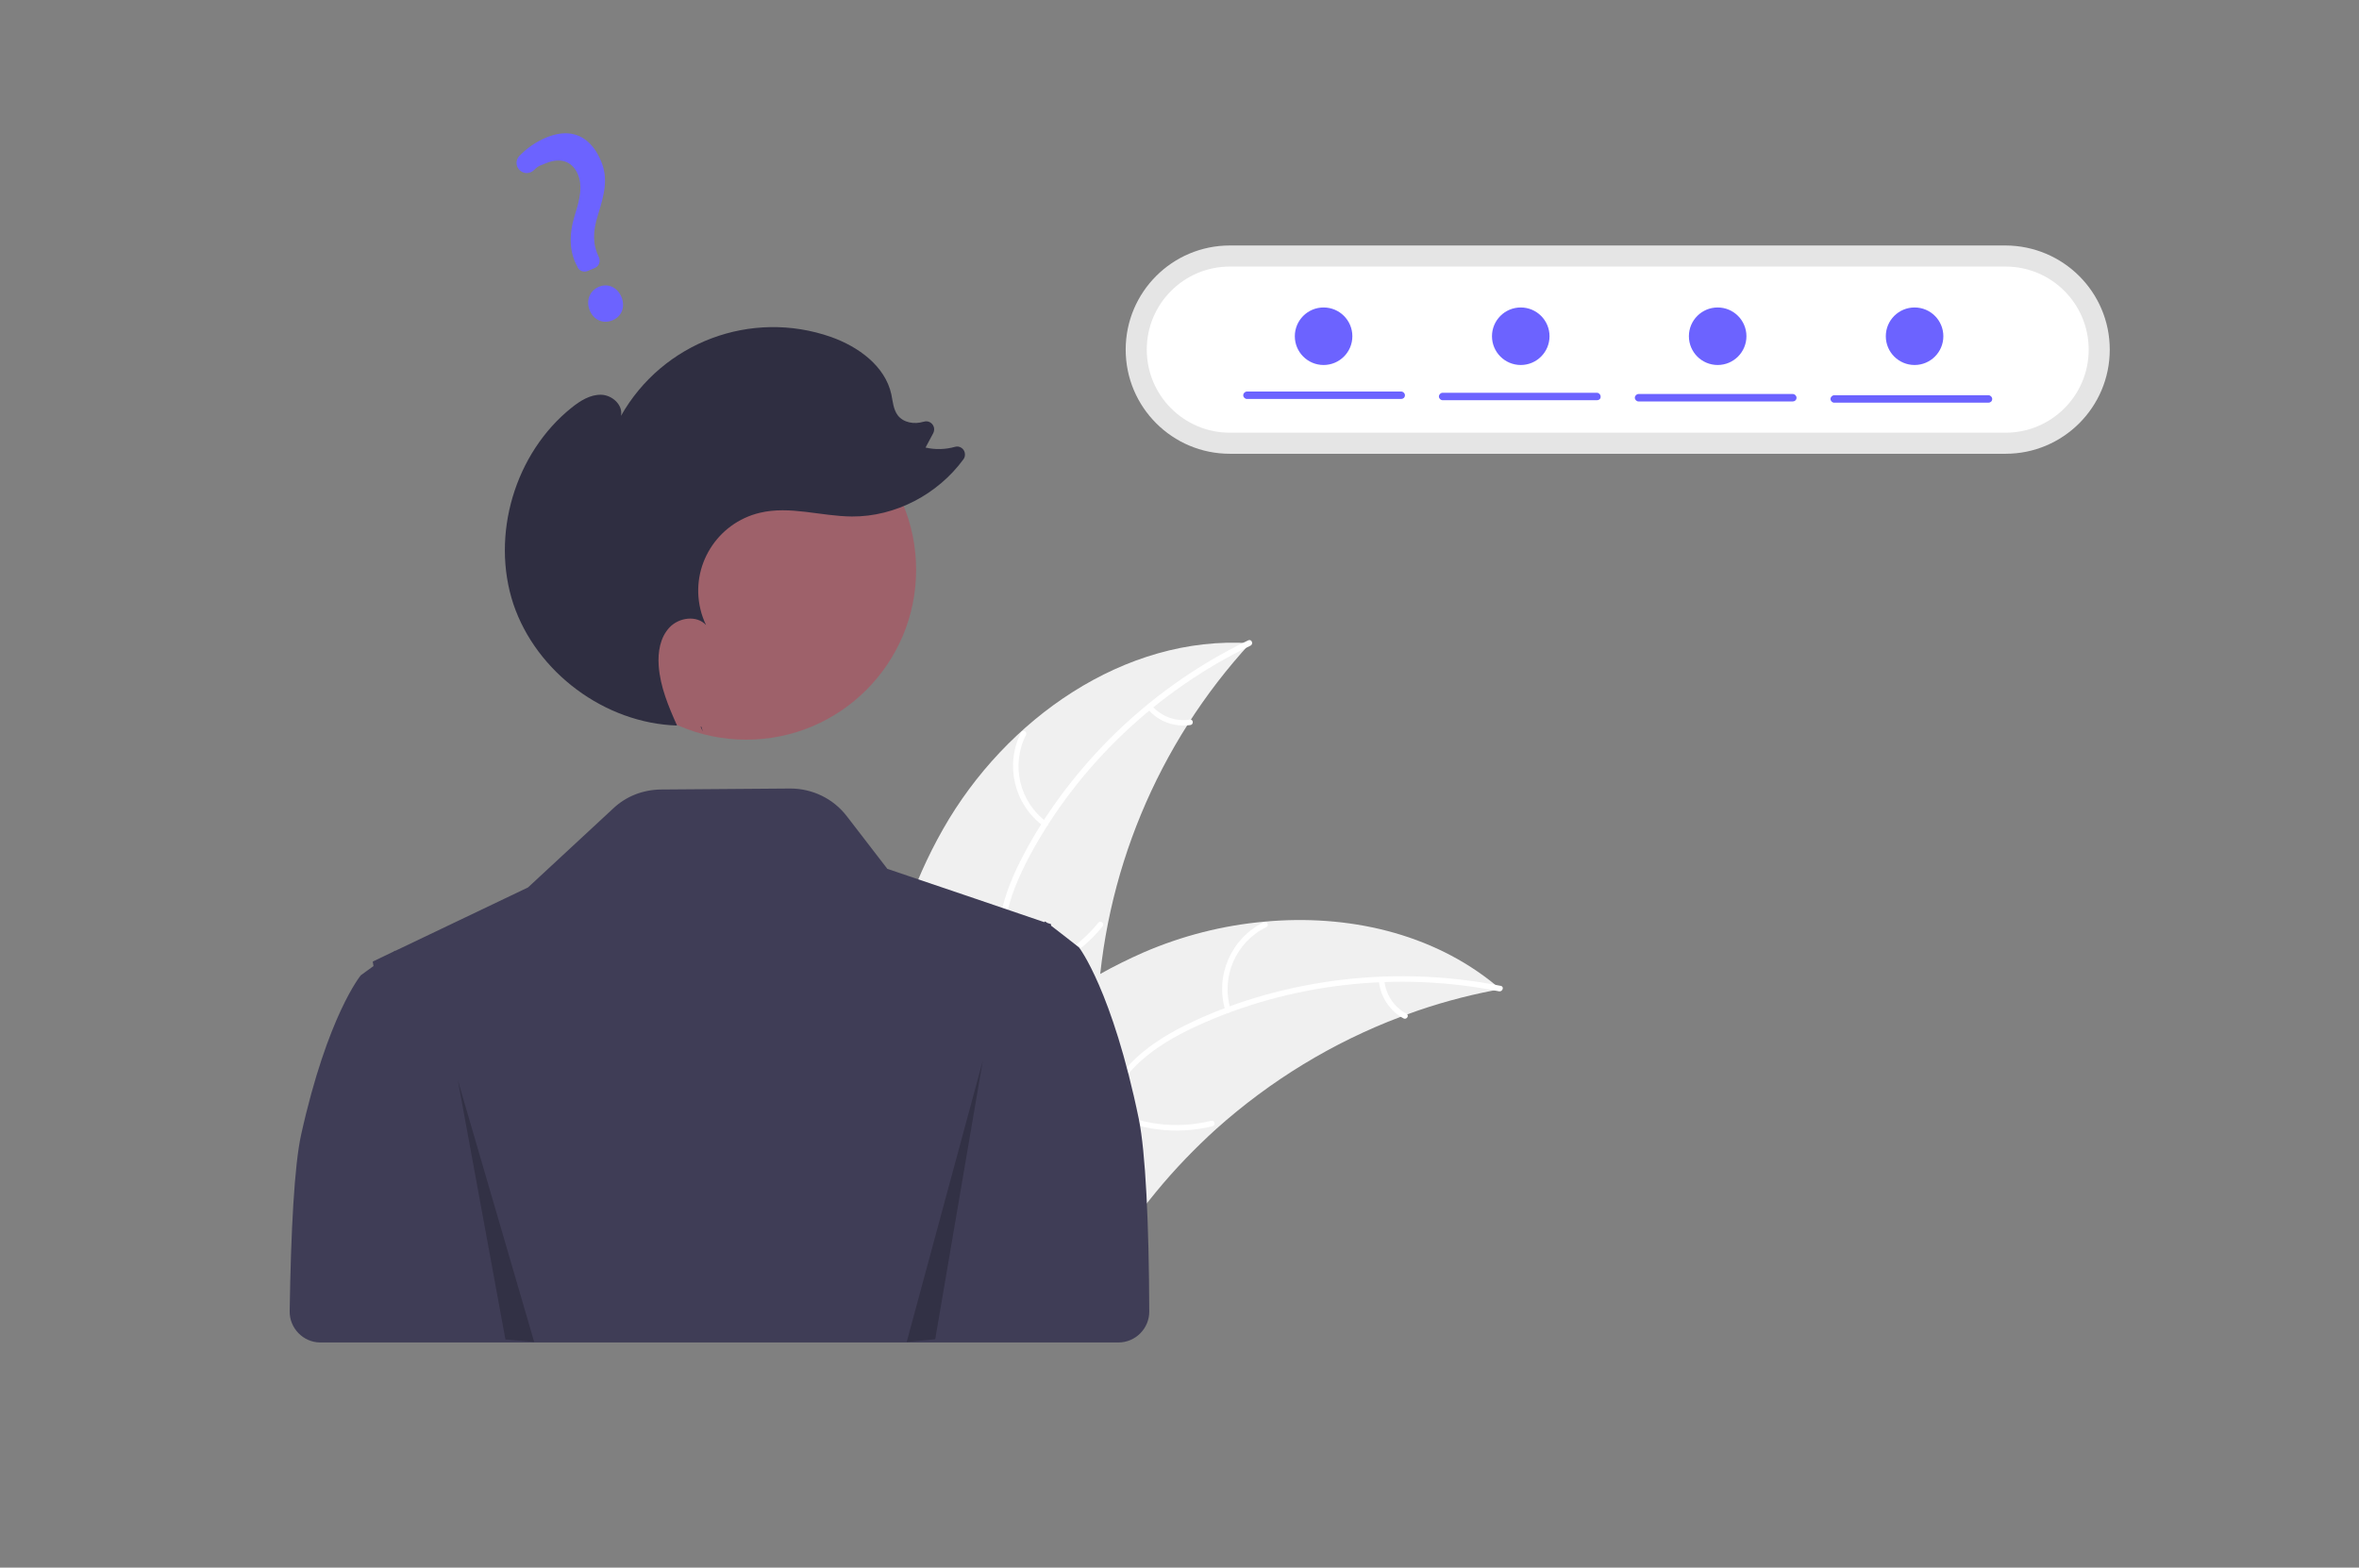 <?xml version="1.0" encoding="utf-8"?>
<!-- Generator: Adobe Illustrator 25.2.1, SVG Export Plug-In . SVG Version: 6.00 Build 0)  -->
<svg version="1.1" id="currentIllo" xmlns="http://www.w3.org/2000/svg" xmlns:xlink="http://www.w3.org/1999/xlink" x="0px"
	 y="0px" viewBox="0 0 951.2 632.2" style="enable-background:new 0 0 951.2 632.2;" xml:space="preserve">
<rect x="0" y="0" width="951.2" height="632.2" fill="#808080" stroke="none"/>
<style type="text/css">
	.st0{fill:#F0F0F0;}
	.st1{fill:#FFFFFF;}
	.st2{fill:#3F3D56;}
	.st3{fill:#E5E5E5;}
	.st4{fill:#9E616A;}
	.st5{fill:#2F2E41;}
	.st6{opacity:0.2;enable-background:new    ;}
	.st7{fill:#6C63FF;}
</style>
<path class="st0" d="M380.3,334.3c25.1-44.2,73.1-78.2,123.8-74.9c-37.4,40.7-59.3,93.4-61.6,148.6c-0.8,21.3,0.5,45.1-13.7,61.1
	c-8.8,9.9-22.3,14.7-35.5,15.8c-13.2,1-26.5-1.4-39.5-3.8l-3.2,1C349.4,431.2,355.1,378.5,380.3,334.3z"/>
<path class="st1" d="M504.2,260.4c-37.5,18.1-69.5,48.2-89.2,85.1c-4.2,8-7.9,16.4-9.4,25.3c-1.6,8.9-0.5,17.4,2.6,25.9
	c2.8,7.8,6.5,15.4,7.4,23.7c0.9,8.7-2.3,16.9-8.1,23.4c-7.1,7.9-16.6,12.9-26.1,17.3c-10.5,5-21.5,10-29,19.3
	c-0.9,1.1-2.6-0.3-1.7-1.5c13-16.2,35.1-19.2,50.5-32.3c7.2-6.1,12.6-14.4,12.2-24.1c-0.3-8.5-4.2-16.3-7-24.2
	c-3-8.2-4.5-16.5-3.5-25.2c1.1-9,4.4-17.6,8.4-25.6c9.1-18.1,21.5-34.7,35.7-49.1c16.4-16.5,35.4-30.1,56.4-40.2
	C504.8,257.7,505.5,259.8,504.2,260.4L504.2,260.4z"/>
<path class="st1" d="M420.8,333.2c-11.9-8.7-15.7-24.7-9.1-37.8c0.7-1.3,2.7-0.3,2,1c-6.2,12.2-2.6,27.2,8.5,35.2
	C423.4,332.3,421.9,334,420.8,333.2z"/>
<path class="st1" d="M406.2,393c14.4-2.1,27.5-9.6,36.7-20.9c0.9-1.1,2.6,0.3,1.7,1.5c-9.6,11.8-23.2,19.5-38.2,21.7
	C404.9,395.4,404.8,393.2,406.2,393L406.2,393z"/>
<path class="st1" d="M464.6,284.8c3.8,4.2,9.5,6.3,15.2,5.4c1.4-0.2,1.6,2,0.2,2.2c-6.3,0.9-12.6-1.3-16.8-6
	c-0.4-0.4-0.5-1.1-0.1-1.6C463.4,284.4,464.1,284.4,464.6,284.8L464.6,284.8z"/>
<path class="st0" d="M605.1,398.9c-0.9,0.2-1.8,0.3-2.7,0.5c-11.9,2.3-23.6,5.5-35,9.7c-0.9,0.3-1.8,0.6-2.7,1
	c-27.3,10.3-52.5,25.7-74.3,45.2c-8.6,7.8-16.7,16.2-24.1,25.2c-10.2,12.4-20.2,26.7-33.5,34.8c-1.4,0.9-2.8,1.6-4.3,2.3L352,485.8
	c-0.1-0.2-0.3-0.3-0.4-0.5l-3.1-1.1c0.3-0.5,0.7-1,1.1-1.5c0.2-0.3,0.4-0.6,0.6-0.8c0.1-0.2,0.3-0.4,0.4-0.6c0-0.1,0.1-0.1,0.1-0.2
	c0.1-0.2,0.2-0.3,0.3-0.5c2.1-2.8,4.2-5.6,6.3-8.4c0,0,0,0,0,0c16.2-21.2,34.2-41.3,54.8-57.9c0.6-0.5,1.2-1,1.9-1.5
	c9.3-7.5,19.2-14.2,29.6-20c5.7-3.2,11.6-6.1,17.5-8.7c15.5-6.7,31.9-10.9,48.7-12.4c33.5-3.1,67.6,4.5,93.3,25.6
	C603.8,397.8,604.5,398.3,605.1,398.9z"/>
<path class="st1" d="M604.5,399.8c-40.8-8.2-84.6-3.3-122.4,14.2c-8.2,3.8-16.2,8.4-22.8,14.5c-6.6,6.2-10.9,13.6-13.5,22.2
	c-2.4,7.9-4,16.2-8.3,23.3c-4.5,7.5-12,12.1-20.6,13.8c-10.4,2.1-21,0.3-31.3-1.8c-11.4-2.4-23.2-5-34.7-2c-1.4,0.4-1.9-1.8-0.5-2.2
	c20.1-5.1,39.6,5.8,59.8,4.7c9.4-0.5,18.7-3.9,24.3-11.9c4.9-7,6.5-15.5,8.9-23.5c2.5-8.4,6.3-15.9,12.4-22.2
	c6.3-6.5,14.1-11.4,22.1-15.4c18.2-9,38.1-14.8,58.1-17.7c23-3.3,46.4-2.7,69.2,1.8C606.6,397.9,605.9,400,604.5,399.8L604.5,399.8z
	"/>
<path class="st1" d="M494.1,407.6c-4.3-14.1,2.3-29.2,15.5-35.7c1.3-0.6,2.3,1.4,1,2c-12.3,6-18.4,20.1-14.4,33.2
	C496.7,408.5,494.5,409,494.1,407.6L494.1,407.6z"/>
<path class="st1" d="M446.5,446.6c12.8,7,27.7,8.9,41.9,5.4c1.4-0.4,1.9,1.8,0.5,2.2c-14.7,3.6-30.3,1.6-43.6-5.7
	C444,447.8,445.2,445.9,446.5,446.6z"/>
<path class="st1" d="M558.2,395.3c0.5,5.7,3.8,10.8,8.9,13.5c1.3,0.7,0.1,2.6-1.2,1.9c-5.5-3-9.2-8.6-9.9-14.9
	c-0.1-0.6,0.3-1.2,0.9-1.3C557.5,394.3,558.1,394.7,558.2,395.3L558.2,395.3z"/>
<path class="st2" d="M459.2,451.3c-10.7-51.9-24.1-69.2-24.1-69.2l-5.1-4l-6.2-4.8l0-0.6l-1.5-0.5L422,372l-0.6-0.4l-0.1,0.1
	l-0.2,0.2l-27.9-9.5l-35.4-12l-16.4-21.3c-5.4-7-13.8-11.1-22.7-11.1l-52.3,0.4c-7.1,0.1-13.9,2.7-19.1,7.6l-34.4,31.9l-53.6,25.6
	l-0.1-0.1l-0.6,0.4l-8.3,4l0.3,1.8l-5.1,3.7c0,0-13.4,16.1-24.1,64.4c-2.7,12.3-4.1,38.6-4.6,71.1c-0.1,6.8,5.4,12.5,12.2,12.6
	c0.1,0,0.1,0,0.2,0h286.1v0h35.7c6.8,0,12.4-5.6,12.4-12.4c0-0.1,0-0.1,0-0.2C463.3,493.3,461.9,464.6,459.2,451.3z"/>
<path class="st3" d="M495.9,99c-23.2,0-42,18.8-42,42c0,23.2,18.8,42,42,42c0,0,0,0,0,0h312.8c23.2,0,42-18.8,42-42
	c0-23.2-18.8-41.9-42-42H495.9z"/>
<path class="st1" d="M495.9,107.5c-18.5,0-33.5,15-33.5,33.5c0,18.5,15,33.5,33.5,33.5c0,0,0,0,0,0h312.8c18.5,0,33.5-15,33.5-33.5
	c0-18.5-15-33.5-33.5-33.5H495.9z"/>
<circle id="e096411a-cdc3-4e6d-bbd4-4630e1fee17e" class="st4" cx="300.9" cy="229.8" r="68.5"/>
<path class="st5" d="M283.4,295c-0.3-0.6-0.6-1.3-0.9-1.9c0.1,0,0.2,0,0.3,0L283.4,295z"/>
<path class="st5" d="M230.5,164.4c3.5-2.8,7.5-5.3,11.9-5.2c4.4,0.1,8.9,4.1,8,8.5c16.8-29.7,52.5-43.1,84.7-31.8
	c11,3.9,21.8,11.7,24.3,23.1c0.6,2.9,0.8,6.1,2.6,8.5c2.3,3,6.7,3.7,10.3,2.6c0,0,0.1,0,0.1,0c1.7-0.6,3.5,0.3,4.1,2
	c0.3,0.8,0.2,1.8-0.2,2.6l-3.1,5.8c3.9,0.9,8,0.8,11.9-0.3c1.7-0.5,3.5,0.6,3.9,2.3c0.2,0.9,0.1,1.9-0.5,2.7
	c-10.3,14.1-27.4,23.2-45,23.1c-12.4-0.1-25-4.4-37.1-1.5c-17.3,4.1-28.1,21.5-24,38.8c0.5,2.2,1.3,4.4,2.3,6.5
	c-3.7-4.1-10.9-3.1-14.7,0.9c-3.8,4-4.8,9.9-4.4,15.5c0.6,8.4,3.9,16.3,7.4,24.1c-29.1-0.9-56.7-21.4-66-49
	C197.8,215.8,207.6,182.7,230.5,164.4z"/>
<polygon class="st6" points="184.6,435.6 203.8,540.2 215.4,541.2 "/>
<polygon class="st6" points="396.3,427.7 377.1,540.1 365.6,541.2 "/>
<path class="st7" d="M246.9,129.2c-3.7,1.5-7.5-0.1-9.1-4c-1.6-3.9-0.1-7.9,3.6-9.5c3.7-1.6,7.5,0.1,9.2,4.1
	C252.2,123.8,250.7,127.7,246.9,129.2z M239.8,108.1l-2.9,1.2c-1.5,0.6-3.3,0-4-1.5l-0.1-0.3c-3.2-5.7-3.5-12.6-1.1-20.5
	c2.3-7.1,3.2-12.1,1.3-16.7c-2.2-5.2-6.9-6.9-12.8-4.5c-2.3,1-3,0.9-4.9,2.8c-0.8,0.8-1.9,1.2-3,1.2c-1.1,0-2.1-0.5-2.9-1.3
	c-1.5-1.6-1.5-4,0-5.6c3.1-3.2,6.7-5.7,10.8-7.4c12.8-5.3,19.3,2.5,22.2,9.6c2.9,6.9,1.3,13.3-1.3,21.6c-2.2,6.9-2.1,12,0.4,17.1
	c0.7,1.6,0.1,3.4-1.5,4.2C239.9,108,239.9,108,239.8,108.1L239.8,108.1z"/>
<path class="st7" d="M565,160.9h-62.2c-0.8,0-1.5-0.7-1.5-1.5c0-0.8,0.7-1.5,1.5-1.5c0,0,0,0,0,0H565c0.8,0,1.5,0.7,1.5,1.5
	C566.5,160.3,565.8,160.9,565,160.9z"/>
<path class="st7" d="M643.9,161.4h-62.2c-0.8,0-1.5-0.7-1.5-1.5c0-0.8,0.7-1.5,1.5-1.5c0,0,0,0,0,0h62.2c0.8,0,1.5,0.7,1.5,1.5
	C645.5,160.8,644.8,161.4,643.9,161.4C643.9,161.4,643.9,161.4,643.9,161.4L643.9,161.4z"/>
<path class="st7" d="M722.9,161.9h-62.2c-0.8,0-1.5-0.7-1.5-1.5c0-0.8,0.7-1.5,1.5-1.5h62.2c0.8,0,1.5,0.7,1.5,1.5
	C724.4,161.3,723.7,161.9,722.9,161.9C722.9,161.9,722.9,161.9,722.9,161.9L722.9,161.9z"/>
<path class="st7" d="M801.8,162.4h-62.2c-0.8,0-1.5-0.7-1.5-1.5c0-0.8,0.7-1.5,1.5-1.5h62.2c0.8,0,1.5,0.7,1.5,1.5
	C803.3,161.8,802.6,162.4,801.8,162.4L801.8,162.4z"/>
<circle class="st7" cx="533.7" cy="135.6" r="11.6"/>
<circle class="st7" cx="613.2" cy="135.6" r="11.6"/>
<circle class="st7" cx="692.6" cy="135.6" r="11.6"/>
<circle class="st7" cx="772" cy="135.6" r="11.6"/>
</svg>

